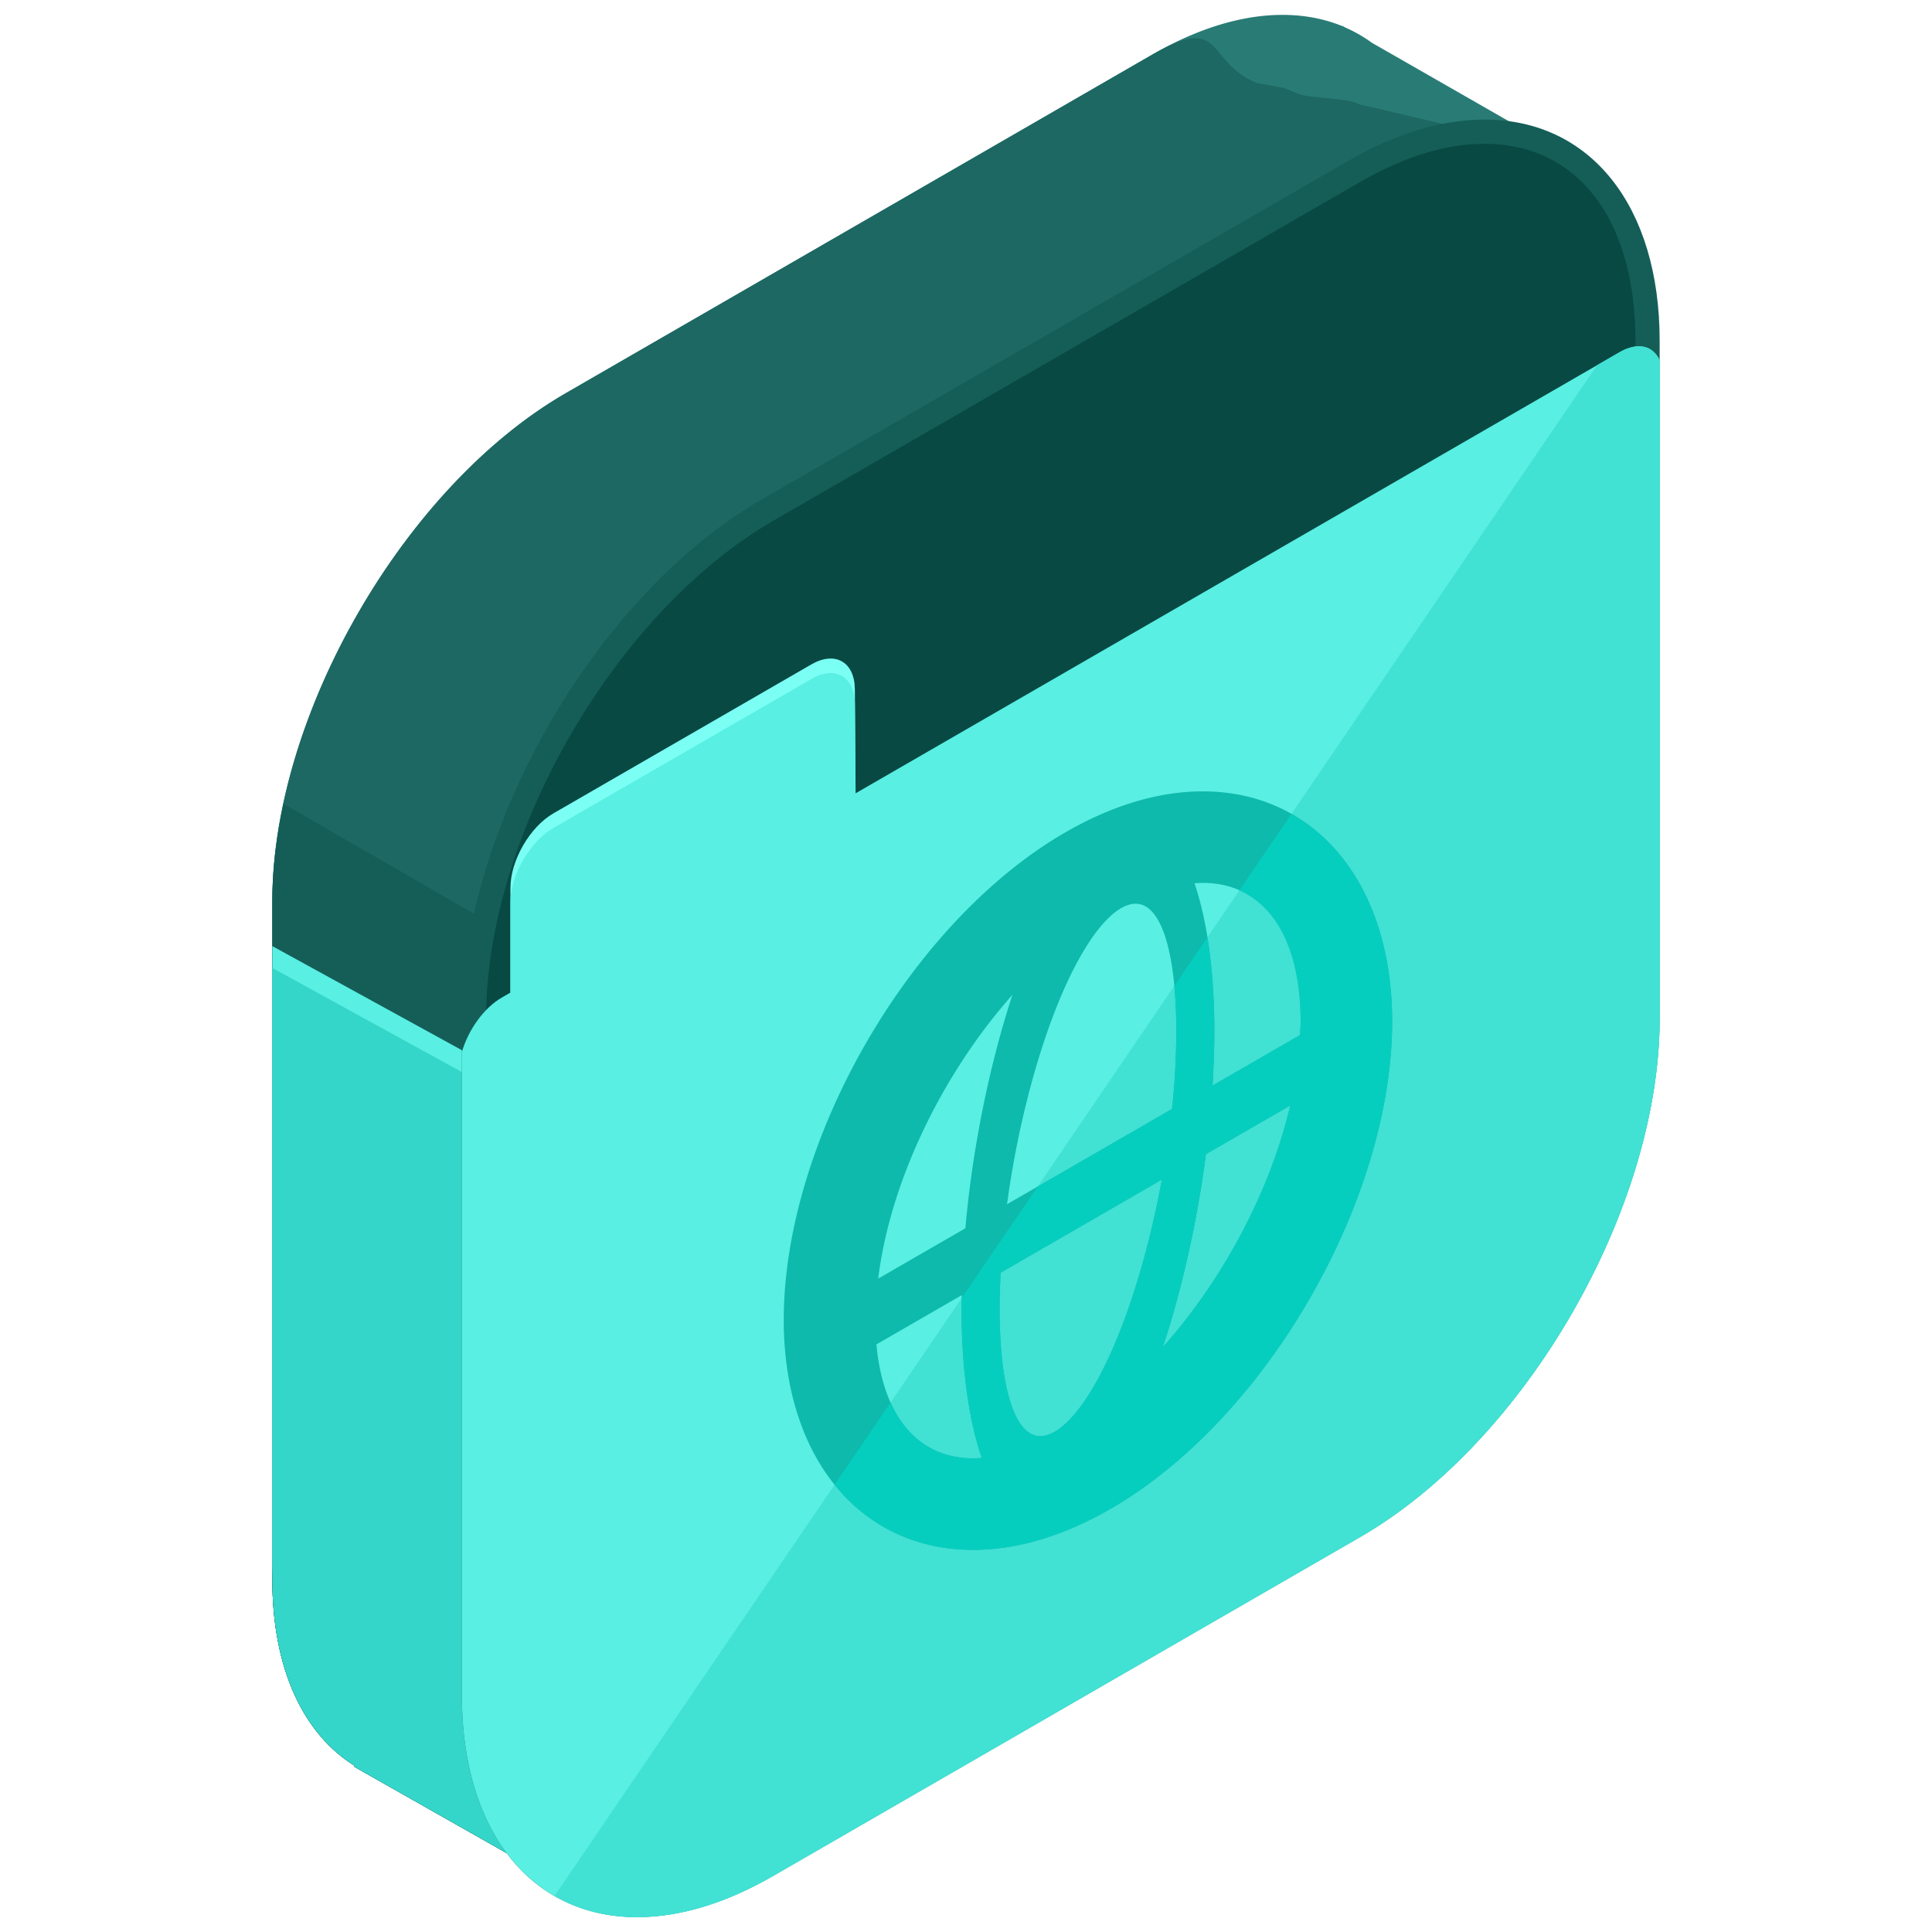 <svg xmlns="http://www.w3.org/2000/svg" viewBox="0 0 130 130"><path fill="#297c75" d="m105.133 10.223-12.82-7.344a9.527 9.527 0 0 0-1.8-1.032l-.19-.108-.008.016C86.866.353 82.411.86 77.551 3.665L38.064 26.46c-10.856 6.269-19.74 21.655-19.74 34.193v45.591c0 6.114 2.124 10.45 5.547 12.578l-.033.059 14.248 8.072 8.012-13.949 31.453-18.157c10.856-6.269 19.74-21.655 19.74-34.193V23.876l7.842-13.653z" class="color29537c svgShape"/><path fill="#1d6862" d="M105.133 10.223 91.411 7.005c-.562-.409-3.364-.399-4.003-.677l-1.017-.408-1.832-.34c-3.448-1.402-2.148-4.721-7.008-1.916L38.064 26.46c-10.856 6.269-19.74 21.655-19.74 34.193v45.591c0 6.114 2.124 10.45 5.547 12.578l-.033.059 14.248 8.072 8.012-13.949 31.453-18.157c10.856-6.269 19.74-21.655 19.74-34.193V23.876l7.842-13.653z" class="color1d3f68 svgShape"/><path fill="#155e58" d="M19.076 54.084c-.479 2.232-.752 4.443-.752 6.569v45.591c0 6.114 2.124 10.45 5.547 12.578l-.033.059 14.248 8.072 8.012-13.949 31.453-18.157c1.844-1.065 3.627-2.411 5.322-3.945L19.076 54.084z" class="color15335e svgShape"/><path fill="#59efe3" d="M18.324 63.662v41.112c0 6.114 2.124 10.45 5.547 12.577l-.033.06 14.248 8.073 8.012-13.95 28.962-16.72-56.736-31.152z" class="color59a8ef svgShape"/><path fill="#34d6c9" d="M18.324 65.133v41.111c0 6.114 2.124 10.45 5.547 12.578l-.033.059 14.248 8.072 8.012-13.949L75.06 96.285 18.324 65.133z" class="color3491d6 svgShape"/><path fill="#057067" d="M51.635 34.329c-10.857 6.269-19.741 21.655-19.741 34.193v45.591c0 12.538 8.884 17.666 19.741 11.398l39.485-22.796c10.856-6.269 19.741-21.655 19.741-34.193v-45.59c0-12.538-8.885-17.666-19.741-11.398L51.635 34.329z" class="color053a70 svgShape"/><path fill="#084944" d="M110.861 22.932c0-12.538-8.885-17.666-19.741-11.398L51.635 34.329c-10.857 6.269-19.741 21.655-19.741 34.193v45.591c0 12.538 8.884 17.666 19.741 11.398" class="color082649 svgShape"/><path fill="#155e58" d="M42.865 129h-.002c-7.158 0-11.783-5.844-11.783-14.887V68.522c0-12.829 9.037-28.485 20.147-34.897l39.485-22.796c3.201-1.848 6.289-2.784 9.178-2.784 7.158 0 11.785 5.844 11.785 14.887v45.591c0 12.829-9.039 28.485-20.148 34.897l-39.485 22.796c-3.201 1.847-6.288 2.784-9.177 2.784zM99.891 9.674c-2.6 0-5.414.863-8.363 2.564L52.042 35.033c-10.66 6.156-19.334 21.179-19.334 33.489v45.591c0 8.178 3.891 13.259 10.155 13.259h.002c2.6 0 5.413-.864 8.362-2.565l39.485-22.795c10.66-6.155 19.334-21.179 19.334-33.489V22.932c.001-8.178-3.89-13.258-10.155-13.258z" class="color15335e svgShape"/><path fill="#7bfff4" d="M57.521 46.373c-.014-1.836-1.326-2.586-2.92-1.67L37.242 54.727c-1.592.916-2.895 3.176-2.895 5.013v10.022l23.246-13.424-.072-9.965z" class="color7bc7ff svgShape"/><path fill="#59efe3" d="M57.521 47.355c-.014-1.836-1.326-2.586-2.92-1.669L37.242 55.709c-1.592.917-2.895 3.176-2.895 5.013v10.022L57.594 57.32l-.073-9.965z" class="color59a8ef svgShape"/><path fill="#59efe3" d="M111.676 24.25c-.428-.984-1.469-1.262-2.684-.559L33.763 67.125c-1.214.703-2.255 2.182-2.683 3.658v43.33c0 9.043 4.625 14.887 11.783 14.887h.002c2.889 0 5.976-.937 9.177-2.784l39.485-22.796c11.109-6.412 20.148-22.068 20.148-34.897V24.25z" class="color59a8ef svgShape"/><path fill="#41e1d4" d="M37.319 127.568c1.603.924 3.462 1.432 5.544 1.432h.002c2.889 0 5.976-.937 9.177-2.784l39.485-22.796c11.109-6.412 20.148-22.068 20.148-34.897V24.25c-.033-.076-.076-.139-.117-.207-.035-.059-.07-.119-.111-.172a1.457 1.457 0 0 0-.307-.293c-.051-.037-.102-.076-.158-.105a1.408 1.408 0 0 0-.355-.135c-.038-.008-.081-.007-.121-.012a1.639 1.639 0 0 0-.324-.018c-.054.002-.109.011-.165.018-.11.016-.225.041-.341.074-.053.016-.105.029-.158.049a3.25 3.25 0 0 0-.525.242l-1.531.885-70.143 102.992z" class="color67bbf9 svgShape"/><path fill="#0dbaac" d="M80.929 53.25c-2.964 0-6.079.933-9.262 2.769-10.437 6.034-18.93 20.743-18.93 32.792 0 9.255 5.12 15.473 12.741 15.475 2.967 0 6.085-.934 9.269-2.772C85.184 95.486 93.674 80.78 93.674 68.73c0-9.257-5.12-15.48-12.745-15.48zm6.588 15.48c0 .301-.027.611-.041.918l-5.888 3.399a59.25 59.25 0 0 0 .123-3.612c0-4.083-.487-7.516-1.337-10.003.188-.013.373-.024.555-.024 4.126 0 6.588 3.486 6.588 9.322zM72.566 94.834c-.916 1.176-1.805 1.801-2.571 1.801-1.712-.002-2.735-3.223-2.735-8.621 0-.775.029-1.572.07-2.377l10.849-6.264c-1.17 6.397-3.269 12.447-5.613 15.461zm-4.805-13.803c.999-7.429 3.383-14.943 6.085-18.423.915-1.177 1.804-1.799 2.57-1.799 1.713 0 2.736 3.225 2.736 8.626a50.8 50.8 0 0 1-.286 5.184l-11.105 6.412zm.364-14.093c-1.546 4.718-2.688 10.301-3.168 15.712l-5.866 3.387c.809-6.555 4.32-13.787 9.034-19.099zm-9.151 23.523 5.743-3.315c-.005.289-.017.583-.017.868 0 4.129.499 7.596 1.366 10.088a7.847 7.847 0 0 1-.588.026c-3.713-.002-6.074-2.837-6.504-7.667zm19.269.188c1.296-3.919 2.312-8.451 2.901-12.988l5.673-3.275c-1.341 5.751-4.521 11.718-8.574 16.263z" class="color0d6cba svgShape"/><path fill="#06cebe" d="M87.517 68.73c0 .301-.027.611-.041.918l-5.888 3.399a59.25 59.25 0 0 0 .123-3.612c0-2.359-.167-4.493-.469-6.361l-2.225 3.267c.087.932.135 1.962.135 3.095a50.8 50.8 0 0 1-.286 5.184l-9.042 5.221-5.111 7.505c-.005.224-.013.449-.013.669 0 4.129.499 7.596 1.366 10.088a7.847 7.847 0 0 1-.588.026c-2.554-.001-4.468-1.343-5.555-3.751L56.162 99.9c2.236 2.781 5.452 4.385 9.315 4.386 2.967 0 6.085-.934 9.269-2.772C85.184 95.486 93.674 80.78 93.674 68.73c0-6.555-2.575-11.574-6.78-13.955l-3.497 5.137c2.617 1.152 4.12 4.266 4.12 8.818zM72.566 94.834c-.916 1.176-1.805 1.801-2.571 1.801-1.712-.002-2.735-3.223-2.735-8.621 0-.775.029-1.572.07-2.377l10.849-6.264c-1.17 6.397-3.269 12.447-5.613 15.461zm5.677-4.185c1.296-3.919 2.312-8.451 2.901-12.988l5.673-3.275c-1.341 5.751-4.521 11.718-8.574 16.263z" class="color067dce svgShape"/></svg>